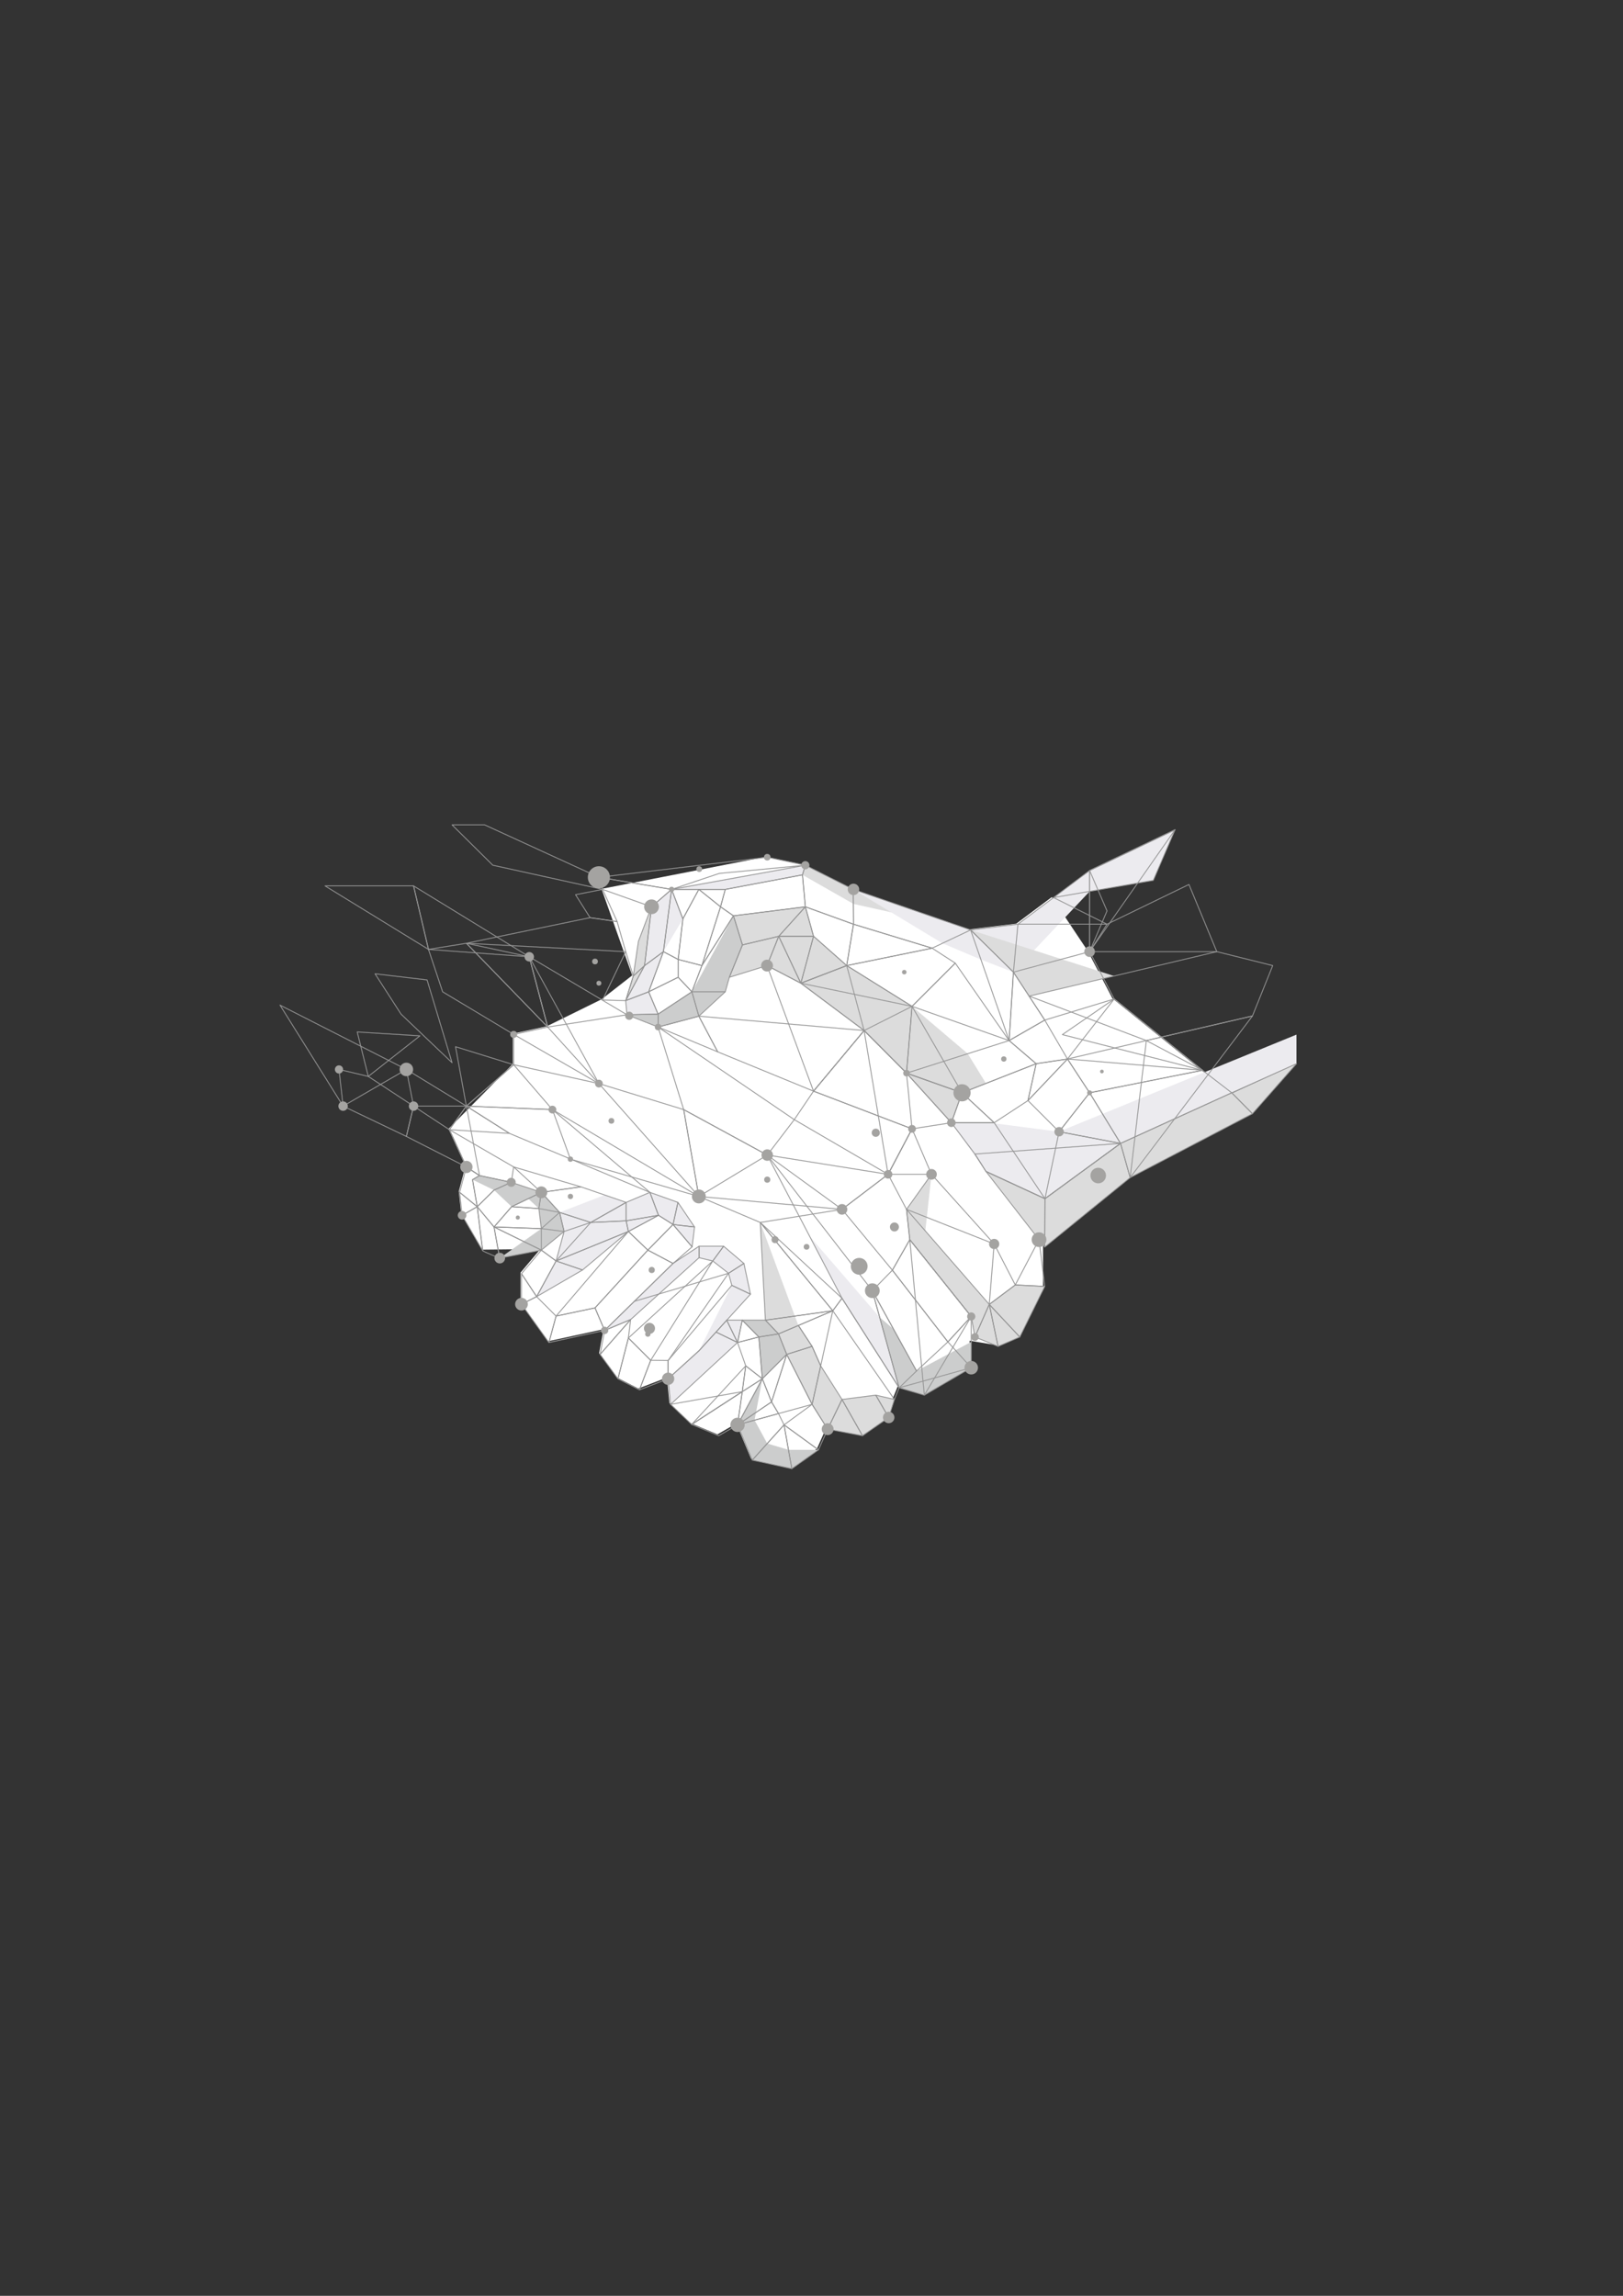 <?xml version="1.0" encoding="UTF-8" standalone="no"?>
<!-- Created with Inkscape (http://www.inkscape.org/) -->

<svg
   xmlns:dc="http://purl.org/dc/elements/1.1/"
   xmlns:cc="http://creativecommons.org/ns#"
   xmlns:rdf="http://www.w3.org/1999/02/22-rdf-syntax-ns#"
   xmlns:svg="http://www.w3.org/2000/svg"
   xmlns="http://www.w3.org/2000/svg"
   xmlns:sodipodi="http://sodipodi.sourceforge.net/DTD/sodipodi-0.dtd"
   xmlns:inkscape="http://www.inkscape.org/namespaces/inkscape"
   width="210mm"
   height="297mm"
   viewBox="0 0 210 297"
   version="1.1"
   id="svg8"
   inkscape:version="0.92.3 (2405546, 2018-03-11)"
   sodipodi:docname="Hands2.svg">
  <rect x="0" y="0" width="210" height="297" fill="#333333" stroke="none"/>
  <defs
     id="defs2" />
  <sodipodi:namedview
     id="base"
     pagecolor="#ffffff"
     bordercolor="#666666"
     borderopacity="1.0"
     inkscape:pageopacity="0.0"
     inkscape:pageshadow="2"
     inkscape:zoom="1.4"
     inkscape:cx="329.26095"
     inkscape:cy="621.86562"
     inkscape:document-units="mm"
     inkscape:current-layer="layer1"
     showgrid="false"
     inkscape:window-width="1920"
     inkscape:window-height="1017"
     inkscape:window-x="-8"
     inkscape:window-y="-8"
     inkscape:window-maximized="1" />
  <g
     inkscape:label="Layer 1"
     inkscape:groupmode="layer"
     id="layer1">
    <path
       style="fill:#ffffff;stroke:none;stroke-width:0.265px;stroke-linecap:butt;stroke-linejoin:miter;stroke-opacity:1;fill-opacity:1"
       d="m 77.833,114.991 3.969,11.192 -3.969,3.096 -7.091,3.493 -4.392,0.953 v 3.916 l -8.308,8.387 2.196,4.815 -0.873,3.281 0.318,2.963 2.672,4.577 7.567,-0.079 -2.566,3.043 v 3.942 l 3.545,4.948 7.197,-1.561 -0.582,3.096 2.302,3.149 2.778,1.429 3.704,-1.429 0.318,3.307 2.725,2.593 3.493,1.455 2.434,-1.402 1.905,4.551 5.106,1.111 3.44,-2.434 1.191,-2.672 4.498,0.847 3.387,-2.355 0.741,-2.328 0.609,-1.508 3.254,0.953 6.059,-3.545 v -3.334 l 3.466,0.582 2.805,-1.217 3.228,-6.535 v -5.08 l 11.033,-8.969 15.796,-8.255 -2.672,-2.699 -3.784,-2.91 -11.404,-9.207 -3.175,-6.112 -4.657,-6.985 -4.604,3.44 -6.112,0.741 -15.161,-5.239 -6.191,-3.122 -4.921,-1.032 z"
       id="path1970"
       inkscape:connector-curvature="0" />
    <g
       id="g1966"
       transform="matrix(0.265,0,0,0.265,-8.316,73.478)">
      <g
         id="Capa_4">
	<polygon
   id="polygon817"
   points="319.8,319.5 337.1,309.7 348.7,304.8 362.4,309.7 370.5,321.7 369.3,331.4 360,320.5 352.9,316 338.2,323.9 315.8,342.7 293.4,355.7 302.9,338.3 306.8,323.9 "
   class="st0"
   style="fill:#ecebef" />

	<polygon
   id="polygon819"
   points="372.7,336.7 379.4,338.3 387.1,344.3 388.7,350.2 372.7,382.1 381,373 386.2,367.2 397.8,354.5 394.6,339.5 384.7,331.1 372.7,331.1 360,339.5 341.1,358 326.6,372.2 339.3,366.9 353,354.5 "
   class="st0"
   style="fill:#ecebef" />

	<polygon
   id="polygon821"
   points="393.8,367.2 386.2,367.2 381,373 372.7,382.1 357.6,395.8 358.8,408.3 391.5,378.1 "
   class="st0"
   style="fill:#ecebef" />

	<polygon
   id="polygon823"
   points="411.5,373.9 405.1,367.2 393.8,367.2 401.9,375.4 403.6,395.8 415.5,383.9 "
   class="st1"
   style="fill:#cccdcd" />

	<polygon
   id="polygon825"
   points="431,430.5 416.4,430.5 406,427.4 399.8,416 403.6,395.8 391.5,418.3 398.7,435.5 418,439.7 "
   class="st1"
   style="fill:#cccdcd" />

	<polygon
   id="polygon827"
   points="281.2,311.8 289.3,307.9 294.5,312.7 295.7,322.5 275.4,336.9 295.7,333 306.8,323.9 304.6,314.6 295.7,304.8 281,299.9 265.5,296.6 262.1,298.6 272.6,303.7 "
   class="st1"
   style="fill:#cccdcd" />

	<polygon
   id="polygon829"
   points="336.9,211.2 346.1,194.1 349.5,165.4 343.1,182.3 340.6,199.2 "
   class="st2"
   style="fill:#dcdcdc" />

	<polygon
   id="polygon831"
   points="642.9,266.4 664.4,242 633,256.4 578.7,280.9 541.6,307.9 512.8,294.6 541.5,331.5 583.2,297.6 "
   class="st2"
   style="fill:#dcdcdc" />

	<polygon
   id="polygon833"
   points="415.5,383.9 427.9,408.3 435.5,420.4 452.5,423.6 465.3,414.7 468.1,405.9 459,403.8 442.5,405.9 432.1,389.5 427.9,380 421.2,369.8 402.6,319.5 405.1,367.2 411.5,373.9 "
   class="st2"
   style="fill:#dcdcdc" />

	<polygon
   id="polygon835"
   points="505.6,365.4 507.4,375.4 518.7,380 529.3,375.4 541.5,350.7 527.1,350 514.4,359.5 483.2,323.5 486.2,296 474,313.1 475.6,327.9 "
   class="st2"
   style="fill:#dcdcdc" />

	<polygon
   id="polygon837"
   points="337.1,309.7 326.6,306.1 304.6,314.6 306.8,323.9 319.8,319.5 "
   class="st0"
   style="fill:#ecebef" />

	<polygon
   id="polygon839"
   points="460.9,365.8 426.5,326 442.5,356.5 470.4,400.2 "
   class="st0"
   style="fill:#ecebef" />

	<polygon
   id="polygon841"
   points="460.9,365.8 470.4,400.2 482.7,403.8 505.6,390.4 505.6,377.8 478.9,392 467.6,371.5 "
   class="st1"
   style="fill:#cccdcd" />

	<polygon
   id="polygon843"
   points="385.5,206.9 387.5,199.8 393.9,184 389.5,169.8 369.2,207 352.7,217.8 337.5,218.1 352.7,224.1 372.6,218.8 "
   class="st1"
   style="fill:#cccdcd" />

	<polygon
   id="polygon845"
   points="348.1,206.9 352.7,217.8 337.5,218.1 336.9,211.2 346.1,194.1 349.5,165.4 359.3,156.9 364.8,171.3 355.3,187.3 "
   class="st0"
   style="fill:#ecebef" />

	<polygon
   id="polygon847"
   points="423.2,149.8 424.6,145.1 359.3,156.9 385.5,156.9 "
   class="st0"
   style="fill:#ecebef" />

	<polygon
   id="polygon849"
   points="387.5,199.8 405.9,194.1 422.4,202.7 453.3,225.8 474,246.6 495.9,270.8 501.1,256.2 512.8,251.6 503.9,237.1 476.7,214 444.8,194.4 428.6,180.2 424.6,165.4 389.5,169.8 393.9,184 "
   class="st2"
   style="fill:#dcdcdc" />

	<polygon
   id="polygon851"
   points="541.6,307.9 512.8,294.6 495.9,270.8 516.9,271.1 548.4,275.2 664.4,227.8 664.4,242 578.7,280.9 "
   class="st0"
   style="fill:#ecebef" />

	<polygon
   id="polygon853"
   points="505.3,176.7 448,156.9 424.6,145.1 423.2,149.8 448.1,164 "
   class="st2"
   style="fill:#dcdcdc" />

	<polygon
   id="polygon855"
   points="528.4,173.9 505.3,176.7 448,156.9 491.5,183.2 510.4,191.2 526.2,197.3 563.4,157.9 594.5,152.5 605.1,127.8 563.4,147.7 545.8,160.9 "
   class="st0"
   style="fill:#ecebef" />

	<polygon
   id="polygon857"
   points="505.3,176.7 575.4,199.2 533.9,209 526.2,197.3 "
   class="st2"
   style="fill:#dcdcdc" />

</g>
      <g
         id="Capa_2">
	
	
	
	
	<polygon
   id="polygon868"
   points="239.9,201.1 214.5,198.1 227.2,217.8 252.1,241.5 "
   class="st3"
   style="fill:none;stroke:#949494;stroke-width:0.425;stroke-linecap:round;stroke-linejoin:round;stroke-miterlimit:10" />

	<polygon
   id="polygon870"
   points="168.1,213.4 229.8,244.8 198.9,262.7 "
   class="st3"
   style="fill:none;stroke:#949494;stroke-width:0.425;stroke-linecap:round;stroke-linejoin:round;stroke-miterlimit:10" />

	
	
	
	
	
	
	<polygon
   id="polygon884"
   points="611.9,154.5 571.9,173.9 563.4,187.3 625.5,187.3 "
   class="st3"
   style="fill:none;stroke:#949494;stroke-width:0.425;stroke-linecap:round;stroke-linejoin:round;stroke-miterlimit:10" />

	<polygon
   id="polygon886"
   points="505.3,176.7 526.2,197.3 528.4,173.9 "
   class="st3"
   style="fill:none;stroke:#949494;stroke-width:0.425;stroke-linecap:round;stroke-linejoin:round;stroke-miterlimit:10" />

	<polygon
   id="polygon888"
   points="563.4,147.7 605.1,127.8 594.5,152.5 545.8,160.9 "
   class="st3"
   style="fill:none;stroke:#949494;stroke-width:0.425;stroke-linecap:round;stroke-linejoin:round;stroke-miterlimit:10" />

	<polygon
   id="polygon890"
   points="583.2,297.6 578.5,280.9 632.8,256.2 642.9,266.4 "
   class="st3"
   style="fill:none;stroke:#949494;stroke-width:0.425;stroke-linecap:round;stroke-linejoin:round;stroke-miterlimit:10" />

	<polygon
   id="polygon892"
   points="578.5,280.9 563.4,256.2 618.5,245.2 632.8,256.2 "
   class="st3"
   style="fill:none;stroke:#949494;stroke-width:0.425;stroke-linecap:round;stroke-linejoin:round;stroke-miterlimit:10" />

	<polygon
   id="polygon894"
   points="563.4,256.2 552.6,239.7 591.1,230.7 618.5,245.2 "
   class="st3"
   style="fill:none;stroke:#949494;stroke-width:0.425;stroke-linecap:round;stroke-linejoin:round;stroke-miterlimit:10" />

	<polygon
   id="polygon896"
   points="541.5,220.7 526.2,197.3 563.4,187.3 575.4,210.4 "
   class="st3"
   style="fill:none;stroke:#949494;stroke-width:0.425;stroke-linecap:round;stroke-linejoin:round;stroke-miterlimit:10" />

	<polygon
   id="polygon898"
   points="552.6,239.7 533.3,260 548.5,275.2 563.4,256.2 "
   class="st3"
   style="fill:none;stroke:#949494;stroke-width:0.425;stroke-linecap:round;stroke-linejoin:round;stroke-miterlimit:10" />

	<polygon
   id="polygon900"
   points="578.5,280.9 548.5,275.2 563.4,256.2 "
   class="st3"
   style="fill:none;stroke:#949494;stroke-width:0.425;stroke-linecap:round;stroke-linejoin:round;stroke-miterlimit:10" />

	<polygon
   id="polygon902"
   points="541.6,307.9 548.5,275.2 578.5,280.9 "
   class="st3"
   style="fill:none;stroke:#949494;stroke-width:0.425;stroke-linecap:round;stroke-linejoin:round;stroke-miterlimit:10" />

	<polygon
   id="polygon904"
   points="583.2,297.6 541.5,331.5 541.6,307.9 578.5,280.9 "
   class="st3"
   style="fill:none;stroke:#949494;stroke-width:0.425;stroke-linecap:round;stroke-linejoin:round;stroke-miterlimit:10" />

	<polygon
   id="polygon906"
   points="512.8,294.6 541.5,331.5 541.6,307.9 "
   class="st3"
   style="fill:none;stroke:#949494;stroke-width:0.425;stroke-linecap:round;stroke-linejoin:round;stroke-miterlimit:10" />

	<polygon
   id="polygon908"
   points="501.1,256.2 516.8,270.8 533.3,260 537.3,242 "
   class="st3"
   style="fill:none;stroke:#949494;stroke-width:0.425;stroke-linecap:round;stroke-linejoin:round;stroke-miterlimit:10" />

	<polygon
   id="polygon910"
   points="552.6,239.7 537.3,242 533.3,260 "
   class="st3"
   style="fill:none;stroke:#949494;stroke-width:0.425;stroke-linecap:round;stroke-linejoin:round;stroke-miterlimit:10" />

	<polygon
   id="polygon912"
   points="552.6,239.7 541.5,220.7 524.1,230.7 537.3,242 "
   class="st3"
   style="fill:none;stroke:#949494;stroke-width:0.425;stroke-linecap:round;stroke-linejoin:round;stroke-miterlimit:10" />

	<polygon
   id="polygon914"
   points="526.2,197.3 524.1,230.7 541.5,220.7 "
   class="st3"
   style="fill:none;stroke:#949494;stroke-width:0.425;stroke-linecap:round;stroke-linejoin:round;stroke-miterlimit:10" />

	<polygon
   id="polygon916"
   points="505.3,176.7 524.1,230.7 526.2,197.3 "
   class="st3"
   style="fill:none;stroke:#949494;stroke-width:0.425;stroke-linecap:round;stroke-linejoin:round;stroke-miterlimit:10" />

	<polygon
   id="polygon918"
   points="505.3,176.7 448,156.9 448.1,173.9 486.5,185.6 "
   class="st3"
   style="fill:none;stroke:#949494;stroke-width:0.425;stroke-linecap:round;stroke-linejoin:round;stroke-miterlimit:10" />

	<polygon
   id="polygon920"
   points="444.8,194.1 486.5,185.6 448.1,173.9 "
   class="st3"
   style="fill:none;stroke:#949494;stroke-width:0.425;stroke-linecap:round;stroke-linejoin:round;stroke-miterlimit:10" />

	<polygon
   id="polygon922"
   points="444.8,194.1 476.7,214 497.8,192.9 486.5,185.6 "
   class="st3"
   style="fill:none;stroke:#949494;stroke-width:0.425;stroke-linecap:round;stroke-linejoin:round;stroke-miterlimit:10" />

	<polygon
   id="polygon924"
   points="524.1,230.7 476.7,214 497.8,192.9 "
   class="st3"
   style="fill:none;stroke:#949494;stroke-width:0.425;stroke-linecap:round;stroke-linejoin:round;stroke-miterlimit:10" />

	<polygon
   id="polygon926"
   points="355.3,187.3 348.1,206.9 362.5,199.8 362.5,191.1 "
   class="st3"
   style="fill:none;stroke:#949494;stroke-width:0.425;stroke-linecap:round;stroke-linejoin:round;stroke-miterlimit:10" />

	<polygon
   id="polygon928"
   points="346.1,194.1 336.9,211.2 348.1,206.9 355.3,187.3 "
   class="st3"
   style="fill:none;stroke:#949494;stroke-width:0.425;stroke-linecap:round;stroke-linejoin:round;stroke-miterlimit:10" />

	<polygon
   id="polygon930"
   points="343.1,182.3 349.5,165.4 346.1,194.1 340.6,199.2 "
   class="st3"
   style="fill:none;stroke:#949494;stroke-width:0.425;stroke-linecap:round;stroke-linejoin:round;stroke-miterlimit:10" />

	<polygon
   id="polygon932"
   points="336.9,211.2 340.6,199.2 346.1,194.1 "
   class="st3"
   style="fill:none;stroke:#949494;stroke-width:0.425;stroke-linecap:round;stroke-linejoin:round;stroke-miterlimit:10" />

	<polygon
   id="polygon934"
   points="346.1,194.1 355.3,187.3 359.3,156.9 349.5,165.4 "
   class="st3"
   style="fill:none;stroke:#949494;stroke-width:0.425;stroke-linecap:round;stroke-linejoin:round;stroke-miterlimit:10" />

	<polygon
   id="polygon936"
   points="355.3,187.3 362.5,191.1 364.8,171.3 359.3,156.9 "
   class="st3"
   style="fill:none;stroke:#949494;stroke-width:0.425;stroke-linecap:round;stroke-linejoin:round;stroke-miterlimit:10" />

	<polygon
   id="polygon938"
   points="348.1,206.9 336.9,211.2 337.5,218.1 352.7,217.8 "
   class="st3"
   style="fill:none;stroke:#949494;stroke-width:0.425;stroke-linecap:round;stroke-linejoin:round;stroke-miterlimit:10" />

	<polygon
   id="polygon940"
   points="348.1,206.9 362.5,199.8 369.2,206.9 352.7,217.8 "
   class="st3"
   style="fill:none;stroke:#949494;stroke-width:0.425;stroke-linecap:round;stroke-linejoin:round;stroke-miterlimit:10" />

	<polygon
   id="polygon942"
   points="362.5,191.1 364.8,171.3 372.6,156.9 383.2,165.4 374.1,194.1 "
   class="st3"
   style="fill:none;stroke:#949494;stroke-width:0.425;stroke-linecap:round;stroke-linejoin:round;stroke-miterlimit:10" />

	<polygon
   id="polygon944"
   points="359.3,156.9 372.6,156.9 364.8,171.3 "
   class="st3"
   style="fill:none;stroke:#949494;stroke-width:0.425;stroke-linecap:round;stroke-linejoin:round;stroke-miterlimit:10" />

	<polygon
   id="polygon946"
   points="362.5,199.8 362.5,191.1 374.1,194.1 369.2,206.9 "
   class="st3"
   style="fill:none;stroke:#949494;stroke-width:0.425;stroke-linecap:round;stroke-linejoin:round;stroke-miterlimit:10" />

	<polygon
   id="polygon948"
   points="383.2,165.4 389.5,169.8 374.1,194.1 "
   class="st3"
   style="fill:none;stroke:#949494;stroke-width:0.425;stroke-linecap:round;stroke-linejoin:round;stroke-miterlimit:10" />

	<polygon
   id="polygon950"
   points="424.6,165.4 423.2,149.8 385.5,156.9 383.2,165.4 389.5,169.8 "
   class="st3"
   style="fill:none;stroke:#949494;stroke-width:0.425;stroke-linecap:round;stroke-linejoin:round;stroke-miterlimit:10" />

	<polygon
   id="polygon952"
   points="372.6,156.9 385.5,156.9 383.2,165.4 "
   class="st3"
   style="fill:none;stroke:#949494;stroke-width:0.425;stroke-linecap:round;stroke-linejoin:round;stroke-miterlimit:10" />

	<polygon
   id="polygon954"
   points="423.2,149.8 385.5,156.9 372.6,156.9 359.3,156.9 382.6,149.1 424.6,145.1 "
   class="st3"
   style="fill:none;stroke:#949494;stroke-width:0.425;stroke-linecap:round;stroke-linejoin:round;stroke-miterlimit:10" />

	<polygon
   id="polygon956"
   points="424.6,165.4 411.6,179.8 428.6,179.8 "
   class="st3"
   style="fill:none;stroke:#949494;stroke-width:0.425;stroke-linecap:round;stroke-linejoin:round;stroke-miterlimit:10" />

	<polygon
   id="polygon958"
   points="422.4,202.7 428.6,179.8 411.6,179.8 "
   class="st3"
   style="fill:none;stroke:#949494;stroke-width:0.425;stroke-linecap:round;stroke-linejoin:round;stroke-miterlimit:10" />

	<polygon
   id="polygon960"
   points="405.9,194.1 411.6,179.8 422.4,202.7 "
   class="st3"
   style="fill:none;stroke:#949494;stroke-width:0.425;stroke-linecap:round;stroke-linejoin:round;stroke-miterlimit:10" />

	<polygon
   id="polygon962"
   points="411.6,179.8 393.9,184 387.5,199.8 405.9,194.1 "
   class="st3"
   style="fill:none;stroke:#949494;stroke-width:0.425;stroke-linecap:round;stroke-linejoin:round;stroke-miterlimit:10" />

	<polygon
   id="polygon964"
   points="393.9,184 389.5,169.8 424.6,165.4 411.6,179.8 "
   class="st3"
   style="fill:none;stroke:#949494;stroke-width:0.425;stroke-linecap:round;stroke-linejoin:round;stroke-miterlimit:10" />

	<polygon
   id="polygon966"
   points="393.9,184 389.5,169.8 374.1,194.1 369.2,206.9 385.5,206.9 387.5,199.8 "
   class="st3"
   style="fill:none;stroke:#949494;stroke-width:0.425;stroke-linecap:round;stroke-linejoin:round;stroke-miterlimit:10" />

	<polygon
   id="polygon968"
   points="372.6,218.8 385.5,206.9 369.2,206.9 "
   class="st3"
   style="fill:none;stroke:#949494;stroke-width:0.425;stroke-linecap:round;stroke-linejoin:round;stroke-miterlimit:10" />

	<polygon
   id="polygon970"
   points="352.7,217.8 352.7,224.1 372.6,218.8 369.2,206.9 "
   class="st3"
   style="fill:none;stroke:#949494;stroke-width:0.425;stroke-linecap:round;stroke-linejoin:round;stroke-miterlimit:10" />

	<polygon
   id="polygon972"
   points="337.5,218.1 352.7,224.1 352.7,217.8 "
   class="st3"
   style="fill:none;stroke:#949494;stroke-width:0.425;stroke-linecap:round;stroke-linejoin:round;stroke-miterlimit:10" />

	<polygon
   id="polygon974"
   points="424.6,165.4 423.2,149.8 424.6,145.1 448,156.9 448.1,173.9 "
   class="st3"
   style="fill:none;stroke:#949494;stroke-width:0.425;stroke-linecap:round;stroke-linejoin:round;stroke-miterlimit:10" />

	<polygon
   id="polygon976"
   points="424.6,165.4 428.6,179.8 444.8,194.1 448.1,173.9 "
   class="st3"
   style="fill:none;stroke:#949494;stroke-width:0.425;stroke-linecap:round;stroke-linejoin:round;stroke-miterlimit:10" />

	<polygon
   id="polygon978"
   points="422.4,202.7 428.6,179.8 444.8,194.1 "
   class="st3"
   style="fill:none;stroke:#949494;stroke-width:0.425;stroke-linecap:round;stroke-linejoin:round;stroke-miterlimit:10" />

	<polygon
   id="polygon980"
   points="476.7,214 422.4,202.7 444.8,194.1 "
   class="st3"
   style="fill:none;stroke:#949494;stroke-width:0.425;stroke-linecap:round;stroke-linejoin:round;stroke-miterlimit:10" />

	<polygon
   id="polygon982"
   points="453.3,225.8 422.4,202.7 444.8,194.1 "
   class="st3"
   style="fill:none;stroke:#949494;stroke-width:0.425;stroke-linecap:round;stroke-linejoin:round;stroke-miterlimit:10" />

	<polygon
   id="polygon984"
   points="474,246.6 476.7,214 453.3,225.8 "
   class="st3"
   style="fill:none;stroke:#949494;stroke-width:0.425;stroke-linecap:round;stroke-linejoin:round;stroke-miterlimit:10" />

	<polygon
   id="polygon986"
   points="501.1,256.2 495.9,270.8 474,246.6 "
   class="st3"
   style="fill:none;stroke:#949494;stroke-width:0.425;stroke-linecap:round;stroke-linejoin:round;stroke-miterlimit:10" />

	<polygon
   id="polygon988"
   points="476.7,214 474,246.6 501.1,256.2 "
   class="st3"
   style="fill:none;stroke:#949494;stroke-width:0.425;stroke-linecap:round;stroke-linejoin:round;stroke-miterlimit:10" />

	<polygon
   id="polygon990"
   points="537.3,242 524.1,230.7 474,246.6 501.1,256.2 "
   class="st3"
   style="fill:none;stroke:#949494;stroke-width:0.425;stroke-linecap:round;stroke-linejoin:round;stroke-miterlimit:10" />

	<polygon
   id="polygon992"
   points="541.6,307.9 512.8,294.6 507.4,286.1 578.5,280.9 "
   class="st3"
   style="fill:none;stroke:#949494;stroke-width:0.425;stroke-linecap:round;stroke-linejoin:round;stroke-miterlimit:10" />

	<polygon
   id="polygon994"
   points="495.9,270.8 516.8,270.8 501.1,256.2 "
   class="st3"
   style="fill:none;stroke:#949494;stroke-width:0.425;stroke-linecap:round;stroke-linejoin:round;stroke-miterlimit:10" />

	<polygon
   id="polygon996"
   points="507.4,286.1 512.8,294.6 541.6,307.9 516.8,270.8 495.9,270.8 "
   class="st3"
   style="fill:none;stroke:#949494;stroke-width:0.425;stroke-linecap:round;stroke-linejoin:round;stroke-miterlimit:10" />

	<polygon
   id="polygon998"
   points="575.4,210.4 552.6,239.7 618.5,245.2 "
   class="st3"
   style="fill:none;stroke:#949494;stroke-width:0.425;stroke-linecap:round;stroke-linejoin:round;stroke-miterlimit:10" />

	<polygon
   id="polygon1000"
   points="528.4,173.9 545.8,160.9 571.9,173.9 "
   class="st3"
   style="fill:none;stroke:#949494;stroke-width:0.425;stroke-linecap:round;stroke-linejoin:round;stroke-miterlimit:10" />

	<polygon
   id="polygon1002"
   points="563.4,147.7 563.4,187.3 605.1,127.8 "
   class="st3"
   style="fill:none;stroke:#949494;stroke-width:0.425;stroke-linecap:round;stroke-linejoin:round;stroke-miterlimit:10" />

	<polygon
   id="polygon1004"
   points="642.9,218.7 591.1,230.7 583.2,297.6 "
   class="st3"
   style="fill:none;stroke:#949494;stroke-width:0.425;stroke-linecap:round;stroke-linejoin:round;stroke-miterlimit:10" />

	<polygon
   id="polygon1006"
   points="664.4,242 632.8,256.2 642.9,266.4 "
   class="st3"
   style="fill:none;stroke:#949494;stroke-width:0.425;stroke-linecap:round;stroke-linejoin:round;stroke-miterlimit:10" />

	<polygon
   id="polygon1008"
   points="642.9,218.7 591.1,230.7 533.9,209 625.5,187.3 652.8,194.1 "
   class="st3"
   style="fill:none;stroke:#949494;stroke-width:0.425;stroke-linecap:round;stroke-linejoin:round;stroke-miterlimit:10" />

	
	<polygon
   id="polygon1012"
   points="319.8,319.5 337.1,309.7 337.1,318.7 "
   class="st3"
   style="fill:none;stroke:#949494;stroke-width:0.425;stroke-linecap:round;stroke-linejoin:round;stroke-miterlimit:10" />

	<polygon
   id="polygon1014"
   points="337.1,309.7 348.7,304.8 352.9,316 337.1,318.7 "
   class="st3"
   style="fill:none;stroke:#949494;stroke-width:0.425;stroke-linecap:round;stroke-linejoin:round;stroke-miterlimit:10" />

	<polygon
   id="polygon1016"
   points="348.7,304.8 362.4,309.7 360,320.5 352.9,316 "
   class="st3"
   style="fill:none;stroke:#949494;stroke-width:0.425;stroke-linecap:round;stroke-linejoin:round;stroke-miterlimit:10" />

	<polygon
   id="polygon1018"
   points="370.5,321.7 360,320.5 362.4,309.7 "
   class="st3"
   style="fill:none;stroke:#949494;stroke-width:0.425;stroke-linecap:round;stroke-linejoin:round;stroke-miterlimit:10" />

	<polygon
   id="polygon1020"
   points="369.3,331.4 360,320.5 370.5,321.7 "
   class="st3"
   style="fill:none;stroke:#949494;stroke-width:0.425;stroke-linecap:round;stroke-linejoin:round;stroke-miterlimit:10" />

	<polygon
   id="polygon1022"
   points="360,339.5 347.7,333 360,320.5 369.3,331.4 "
   class="st3"
   style="fill:none;stroke:#949494;stroke-width:0.425;stroke-linecap:round;stroke-linejoin:round;stroke-miterlimit:10" />

	<polygon
   id="polygon1024"
   points="347.7,333 338.2,323.9 352.9,316 360,320.5 "
   class="st3"
   style="fill:none;stroke:#949494;stroke-width:0.425;stroke-linecap:round;stroke-linejoin:round;stroke-miterlimit:10" />

	<polygon
   id="polygon1026"
   points="337.1,318.7 338.2,323.9 352.9,316 "
   class="st3"
   style="fill:none;stroke:#949494;stroke-width:0.425;stroke-linecap:round;stroke-linejoin:round;stroke-miterlimit:10" />

	<polygon
   id="polygon1028"
   points="337.1,318.7 319.8,319.5 302.9,338.3 338.2,323.9 "
   class="st3"
   style="fill:none;stroke:#949494;stroke-width:0.425;stroke-linecap:round;stroke-linejoin:round;stroke-miterlimit:10" />

	<polygon
   id="polygon1030"
   points="360,339.5 347.7,333 321.9,361.2 326.6,372.2 "
   class="st3"
   style="fill:none;stroke:#949494;stroke-width:0.425;stroke-linecap:round;stroke-linejoin:round;stroke-miterlimit:10" />

	<polygon
   id="polygon1032"
   points="321.9,361.2 302.9,365.2 299.4,378.1 326.6,372.2 "
   class="st3"
   style="fill:none;stroke:#949494;stroke-width:0.425;stroke-linecap:round;stroke-linejoin:round;stroke-miterlimit:10" />

	<polygon
   id="polygon1034"
   points="347.7,333 338.2,323.9 302.9,365.2 321.9,361.2 "
   class="st3"
   style="fill:none;stroke:#949494;stroke-width:0.425;stroke-linecap:round;stroke-linejoin:round;stroke-miterlimit:10" />

	<polygon
   id="polygon1036"
   points="302.9,338.3 293.4,355.7 315.8,342.7 "
   class="st3"
   style="fill:none;stroke:#949494;stroke-width:0.425;stroke-linecap:round;stroke-linejoin:round;stroke-miterlimit:10" />

	<polygon
   id="polygon1038"
   points="338.2,323.9 315.8,342.7 302.9,338.3 "
   class="st3"
   style="fill:none;stroke:#949494;stroke-width:0.425;stroke-linecap:round;stroke-linejoin:round;stroke-miterlimit:10" />

	<polygon
   id="polygon1040"
   points="299.4,378.1 302.9,365.2 293.4,355.7 286,359.4 "
   class="st3"
   style="fill:none;stroke:#949494;stroke-width:0.425;stroke-linecap:round;stroke-linejoin:round;stroke-miterlimit:10" />

	<polygon
   id="polygon1042"
   points="286,344.5 293.4,355.7 286,359.4 "
   class="st3"
   style="fill:none;stroke:#949494;stroke-width:0.425;stroke-linecap:round;stroke-linejoin:round;stroke-miterlimit:10" />

	<polygon
   id="polygon1044"
   points="286,344.5 295.7,333 302.9,338.3 293.4,355.7 "
   class="st3"
   style="fill:none;stroke:#949494;stroke-width:0.425;stroke-linecap:round;stroke-linejoin:round;stroke-miterlimit:10" />

	<polygon
   id="polygon1046"
   points="306.8,323.9 295.7,333 302.9,338.3 "
   class="st3"
   style="fill:none;stroke:#949494;stroke-width:0.425;stroke-linecap:round;stroke-linejoin:round;stroke-miterlimit:10" />

	<polygon
   id="polygon1048"
   points="304.6,314.6 306.8,323.9 319.8,319.5 "
   class="st3"
   style="fill:none;stroke:#949494;stroke-width:0.425;stroke-linecap:round;stroke-linejoin:round;stroke-miterlimit:10" />

	<polygon
   id="polygon1050"
   points="379.4,338.3 372.7,336.7 372.7,331.1 384.7,331.1 "
   class="st3"
   style="fill:none;stroke:#949494;stroke-width:0.425;stroke-linecap:round;stroke-linejoin:round;stroke-miterlimit:10" />

	<polygon
   id="polygon1052"
   points="384.7,331.1 394.6,339.5 387.1,344.3 379.4,338.3 "
   class="st3"
   style="fill:none;stroke:#949494;stroke-width:0.425;stroke-linecap:round;stroke-linejoin:round;stroke-miterlimit:10" />

	<polygon
   id="polygon1054"
   points="387.1,344.3 388.7,350.2 397.8,354.5 394.6,339.5 "
   class="st3"
   style="fill:none;stroke:#949494;stroke-width:0.425;stroke-linecap:round;stroke-linejoin:round;stroke-miterlimit:10" />

	<polygon
   id="polygon1056"
   points="372.7,382.1 357.6,395.8 357.6,386.9 388.7,350.2 397.8,354.5 "
   class="st3"
   style="fill:none;stroke:#949494;stroke-width:0.425;stroke-linecap:round;stroke-linejoin:round;stroke-miterlimit:10" />

	<polygon
   id="polygon1058"
   points="357.6,386.9 349.1,386.8 343.6,401.2 357.6,395.8 "
   class="st3"
   style="fill:none;stroke:#949494;stroke-width:0.425;stroke-linecap:round;stroke-linejoin:round;stroke-miterlimit:10" />

	<polygon
   id="polygon1060"
   points="349.1,386.8 338.2,375.9 333.1,395.8 343.6,401.2 "
   class="st3"
   style="fill:none;stroke:#949494;stroke-width:0.425;stroke-linecap:round;stroke-linejoin:round;stroke-miterlimit:10" />

	<polygon
   id="polygon1062"
   points="339.3,366.9 324.4,383.9 333.1,395.8 338.2,375.9 "
   class="st3"
   style="fill:none;stroke:#949494;stroke-width:0.425;stroke-linecap:round;stroke-linejoin:round;stroke-miterlimit:10" />

	<polygon
   id="polygon1064"
   points="326.6,372.2 324.4,383.9 339.3,366.9 "
   class="st3"
   style="fill:none;stroke:#949494;stroke-width:0.425;stroke-linecap:round;stroke-linejoin:round;stroke-miterlimit:10" />

	<polygon
   id="polygon1066"
   points="326.6,372.2 339.3,366.9 372.7,336.7 372.7,331.1 360,339.5 "
   class="st3"
   style="fill:none;stroke:#949494;stroke-width:0.425;stroke-linecap:round;stroke-linejoin:round;stroke-miterlimit:10" />

	<polygon
   id="polygon1068"
   points="338.2,375.9 379.4,338.3 349.1,386.8 "
   class="st3"
   style="fill:none;stroke:#949494;stroke-width:0.425;stroke-linecap:round;stroke-linejoin:round;stroke-miterlimit:10" />

	<path
   id="path1070"
   d="m 387.1,344.3 -29.5,42.6 z"
   class="st3"
   inkscape:connector-curvature="0"
   style="fill:none;stroke:#949494;stroke-width:0.425;stroke-linecap:round;stroke-linejoin:round;stroke-miterlimit:10" />

	<line
   id="line1072"
   y2="344.3"
   x2="387.1"
   y1="358"
   x1="341.1"
   class="st3"
   style="fill:none;stroke:#949494;stroke-width:0.425;stroke-linecap:round;stroke-linejoin:round;stroke-miterlimit:10" />

	<polygon
   id="polygon1074"
   points="381,373 372.7,382.1 357.6,395.8 358.8,408.3 391.5,378.1 "
   class="st3"
   style="fill:none;stroke:#949494;stroke-width:0.425;stroke-linecap:round;stroke-linejoin:round;stroke-miterlimit:10" />

	<polygon
   id="polygon1076"
   points="391.5,378.1 381,373 386.2,367.2 "
   class="st3"
   style="fill:none;stroke:#949494;stroke-width:0.425;stroke-linecap:round;stroke-linejoin:round;stroke-miterlimit:10" />

	<polygon
   id="polygon1078"
   points="393.8,367.2 386.2,367.2 391.5,378.1 "
   class="st3"
   style="fill:none;stroke:#949494;stroke-width:0.425;stroke-linecap:round;stroke-linejoin:round;stroke-miterlimit:10" />

	<polygon
   id="polygon1080"
   points="401.9,375.4 391.5,378.1 393.8,367.2 "
   class="st3"
   style="fill:none;stroke:#949494;stroke-width:0.425;stroke-linecap:round;stroke-linejoin:round;stroke-miterlimit:10" />

	<polygon
   id="polygon1082"
   points="405.1,367.2 411.5,373.9 401.9,375.4 393.8,367.2 "
   class="st3"
   style="fill:none;stroke:#949494;stroke-width:0.425;stroke-linecap:round;stroke-linejoin:round;stroke-miterlimit:10" />

	<polygon
   id="polygon1084"
   points="401.9,375.4 403.6,395.8 395.5,389.5 391.5,378.1 "
   class="st3"
   style="fill:none;stroke:#949494;stroke-width:0.425;stroke-linecap:round;stroke-linejoin:round;stroke-miterlimit:10" />

	<polygon
   id="polygon1086"
   points="369.1,418.1 358.8,408.3 393.8,402.1 "
   class="st3"
   style="fill:none;stroke:#949494;stroke-width:0.425;stroke-linecap:round;stroke-linejoin:round;stroke-miterlimit:10" />

	<polygon
   id="polygon1088"
   points="395.5,389.5 369.1,418.1 393.8,402.1 "
   class="st3"
   style="fill:none;stroke:#949494;stroke-width:0.425;stroke-linecap:round;stroke-linejoin:round;stroke-miterlimit:10" />

	<polygon
   id="polygon1090"
   points="403.6,395.8 393.8,402.1 395.5,389.5 "
   class="st3"
   style="fill:none;stroke:#949494;stroke-width:0.425;stroke-linecap:round;stroke-linejoin:round;stroke-miterlimit:10" />

	<polygon
   id="polygon1092"
   points="393.8,402.1 369.1,418.1 382.3,423.6 391.5,418.3 "
   class="st3"
   style="fill:none;stroke:#949494;stroke-width:0.425;stroke-linecap:round;stroke-linejoin:round;stroke-miterlimit:10" />

	<polygon
   id="polygon1094"
   points="403.6,395.8 391.5,418.3 393.8,402.1 "
   class="st3"
   style="fill:none;stroke:#949494;stroke-width:0.425;stroke-linecap:round;stroke-linejoin:round;stroke-miterlimit:10" />

	<polygon
   id="polygon1096"
   points="408.1,407.1 391.5,418.3 403.6,395.8 "
   class="st3"
   style="fill:none;stroke:#949494;stroke-width:0.425;stroke-linecap:round;stroke-linejoin:round;stroke-miterlimit:10" />

	<polygon
   id="polygon1098"
   points="411.5,412.8 391.5,418.3 408.1,407.1 "
   class="st3"
   style="fill:none;stroke:#949494;stroke-width:0.425;stroke-linecap:round;stroke-linejoin:round;stroke-miterlimit:10" />

	<polygon
   id="polygon1100"
   points="427.9,408.3 415.5,383.9 408.1,407.1 411.5,412.8 "
   class="st3"
   style="fill:none;stroke:#949494;stroke-width:0.425;stroke-linecap:round;stroke-linejoin:round;stroke-miterlimit:10" />

	<polygon
   id="polygon1102"
   points="391.5,418.3 398.7,435.5 414.2,418.3 411.5,412.8 "
   class="st3"
   style="fill:none;stroke:#949494;stroke-width:0.425;stroke-linecap:round;stroke-linejoin:round;stroke-miterlimit:10" />

	<polygon
   id="polygon1104"
   points="418,439.7 398.7,435.5 414.2,418.3 "
   class="st3"
   style="fill:none;stroke:#949494;stroke-width:0.425;stroke-linecap:round;stroke-linejoin:round;stroke-miterlimit:10" />

	<polygon
   id="polygon1106"
   points="431,430.5 414.2,418.3 418,439.7 "
   class="st3"
   style="fill:none;stroke:#949494;stroke-width:0.425;stroke-linecap:round;stroke-linejoin:round;stroke-miterlimit:10" />

	<polygon
   id="polygon1108"
   points="414.2,418.3 427.9,408.3 435.5,420.4 431,430.5 "
   class="st3"
   style="fill:none;stroke:#949494;stroke-width:0.425;stroke-linecap:round;stroke-linejoin:round;stroke-miterlimit:10" />

	<polygon
   id="polygon1110"
   points="415.5,383.9 403.6,395.8 408.1,407.1 "
   class="st3"
   style="fill:none;stroke:#949494;stroke-width:0.425;stroke-linecap:round;stroke-linejoin:round;stroke-miterlimit:10" />

	<polygon
   id="polygon1112"
   points="415.5,383.9 411.5,373.9 401.9,375.4 403.6,395.8 "
   class="st3"
   style="fill:none;stroke:#949494;stroke-width:0.425;stroke-linecap:round;stroke-linejoin:round;stroke-miterlimit:10" />

	<polygon
   id="polygon1114"
   points="190.1,155.2 240.6,186.2 233.3,155.2 "
   class="st3"
   style="fill:none;stroke:#949494;stroke-width:0.425;stroke-linecap:round;stroke-linejoin:round;stroke-miterlimit:10" />

	<polygon
   id="polygon1116"
   points="289.8,189.8 233.3,155.2 240.6,186.2 "
   class="st3"
   style="fill:none;stroke:#949494;stroke-width:0.425;stroke-linecap:round;stroke-linejoin:round;stroke-miterlimit:10" />

	<polygon
   id="polygon1118"
   points="259.1,183.2 240.6,186.2 247.5,206.9 282.2,227.7 298.8,224.1 "
   class="st3"
   style="fill:none;stroke:#949494;stroke-width:0.425;stroke-linecap:round;stroke-linejoin:round;stroke-miterlimit:10" />

	<polygon
   id="polygon1120"
   points="289.8,189.8 298.8,224.1 259.1,183.2 "
   class="st3"
   style="fill:none;stroke:#949494;stroke-width:0.425;stroke-linecap:round;stroke-linejoin:round;stroke-miterlimit:10" />

	<polygon
   id="polygon1122"
   points="337.5,218.1 298.8,224.1 289.8,189.8 "
   class="st3"
   style="fill:none;stroke:#949494;stroke-width:0.425;stroke-linecap:round;stroke-linejoin:round;stroke-miterlimit:10" />

	<polygon
   id="polygon1124"
   points="323.8,251.7 298.8,224.1 289.8,189.8 "
   class="st3"
   style="fill:none;stroke:#949494;stroke-width:0.425;stroke-linecap:round;stroke-linejoin:round;stroke-miterlimit:10" />

	<polygon
   id="polygon1126"
   points="282.2,227.7 282.2,242.5 323.8,251.7 "
   class="st3"
   style="fill:none;stroke:#949494;stroke-width:0.425;stroke-linecap:round;stroke-linejoin:round;stroke-miterlimit:10" />

	<polygon
   id="polygon1128"
   points="259.1,262.7 282.2,242.5 253.8,233.7 "
   class="st3"
   style="fill:none;stroke:#949494;stroke-width:0.425;stroke-linecap:round;stroke-linejoin:round;stroke-miterlimit:10" />

	<polygon
   id="polygon1130"
   points="301.1,264.4 282.2,242.5 259.1,262.7 "
   class="st3"
   style="fill:none;stroke:#949494;stroke-width:0.425;stroke-linecap:round;stroke-linejoin:round;stroke-miterlimit:10" />

	<polygon
   id="polygon1132"
   points="229.8,244.8 233.3,262.7 259.1,262.7 "
   class="st3"
   style="fill:none;stroke:#949494;stroke-width:0.425;stroke-linecap:round;stroke-linejoin:round;stroke-miterlimit:10" />

	<polygon
   id="polygon1134"
   points="229.8,277.5 259.1,292.4 250.8,274.2 233.3,262.7 "
   class="st3"
   style="fill:none;stroke:#949494;stroke-width:0.425;stroke-linecap:round;stroke-linejoin:round;stroke-miterlimit:10" />

	<polygon
   id="polygon1136"
   points="211.2,248.2 196.9,244.8 198.9,262.7 229.8,277.5 233.3,262.7 "
   class="st3"
   style="fill:none;stroke:#949494;stroke-width:0.425;stroke-linecap:round;stroke-linejoin:round;stroke-miterlimit:10" />

	<polygon
   id="polygon1138"
   points="259.1,262.7 280.1,276 250.8,274.2 "
   class="st3"
   style="fill:none;stroke:#949494;stroke-width:0.425;stroke-linecap:round;stroke-linejoin:round;stroke-miterlimit:10" />

	<polygon
   id="polygon1140"
   points="323.8,251.7 365.2,264.4 372.6,306.8 "
   class="st3"
   style="fill:none;stroke:#949494;stroke-width:0.425;stroke-linecap:round;stroke-linejoin:round;stroke-miterlimit:10" />

	<polygon
   id="polygon1142"
   points="406,286.6 372.6,306.8 365.2,264.4 "
   class="st3"
   style="fill:none;stroke:#949494;stroke-width:0.425;stroke-linecap:round;stroke-linejoin:round;stroke-miterlimit:10" />

	<polygon
   id="polygon1144"
   points="406,286.6 419.2,269.3 352.7,224.1 365.2,264.4 "
   class="st3"
   style="fill:none;stroke:#949494;stroke-width:0.425;stroke-linecap:round;stroke-linejoin:round;stroke-miterlimit:10" />

	<polygon
   id="polygon1146"
   points="422.4,202.7 453.3,225.8 428.6,255.4 405.9,194.1 "
   class="st3"
   style="fill:none;stroke:#949494;stroke-width:0.425;stroke-linecap:round;stroke-linejoin:round;stroke-miterlimit:10" />

	<polygon
   id="polygon1148"
   points="453.3,225.8 372.6,218.8 381.8,236.2 428.6,255.4 "
   class="st3"
   style="fill:none;stroke:#949494;stroke-width:0.425;stroke-linecap:round;stroke-linejoin:round;stroke-miterlimit:10" />

	<polygon
   id="polygon1150"
   points="352.7,224.1 381.8,236.2 372.6,218.8 "
   class="st3"
   style="fill:none;stroke:#949494;stroke-width:0.425;stroke-linecap:round;stroke-linejoin:round;stroke-miterlimit:10" />

	<polygon
   id="polygon1152"
   points="476.7,273.8 428.6,255.4 419.2,269.3 465,296 "
   class="st3"
   style="fill:none;stroke:#949494;stroke-width:0.425;stroke-linecap:round;stroke-linejoin:round;stroke-miterlimit:10" />

	<polygon
   id="polygon1154"
   points="453.3,225.8 474,246.6 495.9,270.8 476.7,273.8 428.6,255.4 "
   class="st3"
   style="fill:none;stroke:#949494;stroke-width:0.425;stroke-linecap:round;stroke-linejoin:round;stroke-miterlimit:10" />

	<polygon
   id="polygon1156"
   points="476.7,273.8 465,296 453.3,225.8 474,246.6 "
   class="st3"
   style="fill:none;stroke:#949494;stroke-width:0.425;stroke-linecap:round;stroke-linejoin:round;stroke-miterlimit:10" />

	<polygon
   id="polygon1158"
   points="465,296 486.2,296 476.7,273.8 "
   class="st3"
   style="fill:none;stroke:#949494;stroke-width:0.425;stroke-linecap:round;stroke-linejoin:round;stroke-miterlimit:10" />

	<polygon
   id="polygon1160"
   points="406,286.6 442.5,313.1 465,296 "
   class="st3"
   style="fill:none;stroke:#949494;stroke-width:0.425;stroke-linecap:round;stroke-linejoin:round;stroke-miterlimit:10" />

	<polygon
   id="polygon1162"
   points="475.6,327.9 467.1,342.8 442.5,313.1 465,296 474,313.1 "
   class="st3"
   style="fill:none;stroke:#949494;stroke-width:0.425;stroke-linecap:round;stroke-linejoin:round;stroke-miterlimit:10" />

	<polygon
   id="polygon1164"
   points="486.2,296 516.8,330 474,313.1 "
   class="st3"
   style="fill:none;stroke:#949494;stroke-width:0.425;stroke-linecap:round;stroke-linejoin:round;stroke-miterlimit:10" />

	<polygon
   id="polygon1166"
   points="467.1,342.8 475.6,327.9 505.6,365.4 494.2,377.8 "
   class="st3"
   style="fill:none;stroke:#949494;stroke-width:0.425;stroke-linecap:round;stroke-linejoin:round;stroke-miterlimit:10" />

	<polygon
   id="polygon1168"
   points="478.9,392 457.3,352.8 467.1,342.8 494.2,377.8 "
   class="st3"
   style="fill:none;stroke:#949494;stroke-width:0.425;stroke-linecap:round;stroke-linejoin:round;stroke-miterlimit:10" />

	<polygon
   id="polygon1170"
   points="470.4,400.2 478.9,392 457.3,352.8 "
   class="st3"
   style="fill:none;stroke:#949494;stroke-width:0.425;stroke-linecap:round;stroke-linejoin:round;stroke-miterlimit:10" />

	<polygon
   id="polygon1172"
   points="505.6,390.4 470.4,400.2 482.7,403.8 "
   class="st3"
   style="fill:none;stroke:#949494;stroke-width:0.425;stroke-linecap:round;stroke-linejoin:round;stroke-miterlimit:10" />

	<polygon
   id="polygon1174"
   points="475.6,327.9 482.7,403.8 505.6,365.4 "
   class="st3"
   style="fill:none;stroke:#949494;stroke-width:0.425;stroke-linecap:round;stroke-linejoin:round;stroke-miterlimit:10" />

	<polygon
   id="polygon1176"
   points="505.6,390.4 505.6,365.4 494.2,377.8 "
   class="st3"
   style="fill:none;stroke:#949494;stroke-width:0.425;stroke-linecap:round;stroke-linejoin:round;stroke-miterlimit:10" />

	<polygon
   id="polygon1178"
   points="516.8,330 527.1,350 514.4,359.5 "
   class="st3"
   style="fill:none;stroke:#949494;stroke-width:0.425;stroke-linecap:round;stroke-linejoin:round;stroke-miterlimit:10" />

	<polygon
   id="polygon1180"
   points="518.7,380 529.3,375.4 514.4,359.5 "
   class="st3"
   style="fill:none;stroke:#949494;stroke-width:0.425;stroke-linecap:round;stroke-linejoin:round;stroke-miterlimit:10" />

	<polygon
   id="polygon1182"
   points="507.4,375.4 518.7,380 514.4,359.5 "
   class="st3"
   style="fill:none;stroke:#949494;stroke-width:0.425;stroke-linecap:round;stroke-linejoin:round;stroke-miterlimit:10" />

	<polygon
   id="polygon1184"
   points="529.3,375.4 541.5,350.7 527.1,350 514.4,359.5 "
   class="st3"
   style="fill:none;stroke:#949494;stroke-width:0.425;stroke-linecap:round;stroke-linejoin:round;stroke-miterlimit:10" />

	<polygon
   id="polygon1186"
   points="538.7,327.9 527.1,350 541.5,350.7 "
   class="st3"
   style="fill:none;stroke:#949494;stroke-width:0.425;stroke-linecap:round;stroke-linejoin:round;stroke-miterlimit:10" />

	<polygon
   id="polygon1188"
   points="505.6,365.4 475.6,327.9 474,313.1 514.4,359.5 507.4,375.4 "
   class="st3"
   style="fill:none;stroke:#949494;stroke-width:0.425;stroke-linecap:round;stroke-linejoin:round;stroke-miterlimit:10" />

	<polygon
   id="polygon1190"
   points="259.1,262.7 280.1,276 348.7,304.8 301.1,264.4 "
   class="st3"
   style="fill:none;stroke:#949494;stroke-width:0.425;stroke-linecap:round;stroke-linejoin:round;stroke-miterlimit:10" />

	<polygon
   id="polygon1192"
   points="372.6,306.8 301.1,264.4 309.9,288.6 "
   class="st3"
   style="fill:none;stroke:#949494;stroke-width:0.425;stroke-linecap:round;stroke-linejoin:round;stroke-miterlimit:10" />

	<polygon
   id="polygon1194"
   points="442.5,313.1 372.6,306.8 402.6,319.5 "
   class="st3"
   style="fill:none;stroke:#949494;stroke-width:0.425;stroke-linecap:round;stroke-linejoin:round;stroke-miterlimit:10" />

	<polygon
   id="polygon1196"
   points="438,362.6 442.5,356.5 402.6,319.5 "
   class="st3"
   style="fill:none;stroke:#949494;stroke-width:0.425;stroke-linecap:round;stroke-linejoin:round;stroke-miterlimit:10" />

	<polygon
   id="polygon1198"
   points="470.4,400.2 457.3,352.8 406,286.6 442.5,356.5 "
   class="st3"
   style="fill:none;stroke:#949494;stroke-width:0.425;stroke-linecap:round;stroke-linejoin:round;stroke-miterlimit:10" />

	<polygon
   id="polygon1200"
   points="442.5,356.5 438,362.6 468.1,405.9 470.4,400.2 "
   class="st3"
   style="fill:none;stroke:#949494;stroke-width:0.425;stroke-linecap:round;stroke-linejoin:round;stroke-miterlimit:10" />

	<polygon
   id="polygon1202"
   points="459,403.8 442.5,405.9 452.5,423.6 465.3,414.7 "
   class="st3"
   style="fill:none;stroke:#949494;stroke-width:0.425;stroke-linecap:round;stroke-linejoin:round;stroke-miterlimit:10" />

	<polygon
   id="polygon1204"
   points="468.1,405.9 465.3,414.7 459,403.8 "
   class="st3"
   style="fill:none;stroke:#949494;stroke-width:0.425;stroke-linecap:round;stroke-linejoin:round;stroke-miterlimit:10" />

	<polygon
   id="polygon1206"
   points="435.5,420.4 452.5,423.6 442.5,405.9 "
   class="st3"
   style="fill:none;stroke:#949494;stroke-width:0.425;stroke-linecap:round;stroke-linejoin:round;stroke-miterlimit:10" />

	<polygon
   id="polygon1208"
   points="405.1,367.2 411.5,373.9 438,362.6 "
   class="st3"
   style="fill:none;stroke:#949494;stroke-width:0.425;stroke-linecap:round;stroke-linejoin:round;stroke-miterlimit:10" />

	<polygon
   id="polygon1210"
   points="432.1,389.5 427.9,408.3 415.5,383.9 427.9,380 "
   class="st3"
   style="fill:none;stroke:#949494;stroke-width:0.425;stroke-linecap:round;stroke-linejoin:round;stroke-miterlimit:10" />

	<polygon
   id="polygon1212"
   points="432.1,389.5 442.5,405.9 435.5,420.4 427.9,408.3 "
   class="st3"
   style="fill:none;stroke:#949494;stroke-width:0.425;stroke-linecap:round;stroke-linejoin:round;stroke-miterlimit:10" />

	<polygon
   id="polygon1214"
   points="415.5,383.9 427.9,380 421.2,369.8 411.5,373.9 "
   class="st3"
   style="fill:none;stroke:#949494;stroke-width:0.425;stroke-linecap:round;stroke-linejoin:round;stroke-miterlimit:10" />

	<polygon
   id="polygon1216"
   points="438,362.6 432.1,389.5 427.9,380 421.2,369.8 "
   class="st3"
   style="fill:none;stroke:#949494;stroke-width:0.425;stroke-linecap:round;stroke-linejoin:round;stroke-miterlimit:10" />

	<polygon
   id="polygon1218"
   points="402.6,319.5 405.1,367.2 438,362.6 "
   class="st3"
   style="fill:none;stroke:#949494;stroke-width:0.425;stroke-linecap:round;stroke-linejoin:round;stroke-miterlimit:10" />

	<polygon
   id="polygon1220"
   points="275.4,336.9 295.7,333 272.6,321.7 "
   class="st3"
   style="fill:none;stroke:#949494;stroke-width:0.425;stroke-linecap:round;stroke-linejoin:round;stroke-miterlimit:10" />

	<polygon
   id="polygon1222"
   points="295.7,322.5 272.6,321.7 295.7,333 "
   class="st3"
   style="fill:none;stroke:#949494;stroke-width:0.425;stroke-linecap:round;stroke-linejoin:round;stroke-miterlimit:10" />

	<polygon
   id="polygon1224"
   points="295.7,322.5 294.5,312.7 281.2,311.8 272.6,321.7 "
   class="st3"
   style="fill:none;stroke:#949494;stroke-width:0.425;stroke-linecap:round;stroke-linejoin:round;stroke-miterlimit:10" />

	<path
   id="path1226"
   d="m 264.4,311.8 c 0,0 2.5,21.1 2.7,21.5 0.2,0.4 8.2,3.6 8.2,3.6 l -2.7,-15.2 z"
   class="st3"
   inkscape:connector-curvature="0"
   style="fill:none;stroke:#949494;stroke-width:0.425;stroke-linecap:round;stroke-linejoin:round;stroke-miterlimit:10" />

	<polygon
   id="polygon1228"
   points="257,316 267.1,333.3 264.4,311.8 "
   class="st3"
   style="fill:none;stroke:#949494;stroke-width:0.425;stroke-linecap:round;stroke-linejoin:round;stroke-miterlimit:10" />

	<polygon
   id="polygon1230"
   points="255.8,304.8 264.4,311.8 257,316 "
   class="st3"
   style="fill:none;stroke:#949494;stroke-width:0.425;stroke-linecap:round;stroke-linejoin:round;stroke-miterlimit:10" />

	<polygon
   id="polygon1232"
   points="272.6,321.7 264.4,311.8 272.6,303.7 281,299.9 295.7,304.8 281.2,311.8 "
   class="st3"
   style="fill:none;stroke:#949494;stroke-width:0.425;stroke-linecap:round;stroke-linejoin:round;stroke-miterlimit:10" />

	<polygon
   id="polygon1234"
   points="294.5,312.7 295.7,304.8 281.2,311.8 "
   class="st3"
   style="fill:none;stroke:#949494;stroke-width:0.425;stroke-linecap:round;stroke-linejoin:round;stroke-miterlimit:10" />

	<polygon
   id="polygon1236"
   points="304.6,314.6 295.7,304.8 294.5,312.7 "
   class="st3"
   style="fill:none;stroke:#949494;stroke-width:0.425;stroke-linecap:round;stroke-linejoin:round;stroke-miterlimit:10" />

	<polygon
   id="polygon1238"
   points="295.7,322.5 306.8,323.9 304.6,314.6 "
   class="st3"
   style="fill:none;stroke:#949494;stroke-width:0.425;stroke-linecap:round;stroke-linejoin:round;stroke-miterlimit:10" />

	<polygon
   id="polygon1240"
   points="281,299.9 272.6,303.7 264.4,311.8 262.1,298.6 265.5,296.6 "
   class="st3"
   style="fill:none;stroke:#949494;stroke-width:0.425;stroke-linecap:round;stroke-linejoin:round;stroke-miterlimit:10" />

	<polygon
   id="polygon1242"
   points="262.1,298.6 264.4,311.8 255.8,304.8 259.1,292.4 265.5,296.6 "
   class="st3"
   style="fill:none;stroke:#949494;stroke-width:0.425;stroke-linecap:round;stroke-linejoin:round;stroke-miterlimit:10" />

	<polygon
   id="polygon1244"
   points="265.5,296.6 281,299.9 282.2,292.4 250.8,274.2 259.1,292.4 "
   class="st3"
   style="fill:none;stroke:#949494;stroke-width:0.425;stroke-linecap:round;stroke-linejoin:round;stroke-miterlimit:10" />

	<polygon
   id="polygon1246"
   points="250.8,274.2 259.1,262.7 265.5,296.6 259.1,292.4 "
   class="st3"
   style="fill:none;stroke:#949494;stroke-width:0.425;stroke-linecap:round;stroke-linejoin:round;stroke-miterlimit:10" />

	<polygon
   id="polygon1248"
   points="282.2,292.4 315,302.1 295.7,304.8 "
   class="st3"
   style="fill:none;stroke:#949494;stroke-width:0.425;stroke-linecap:round;stroke-linejoin:round;stroke-miterlimit:10" />

	<polygon
   id="polygon1250"
   points="304.6,314.6 319.8,319.5 337.1,309.7 315,302.1 295.7,304.8 "
   class="st3"
   style="fill:none;stroke:#949494;stroke-width:0.425;stroke-linecap:round;stroke-linejoin:round;stroke-miterlimit:10" />

	<polygon
   id="polygon1252"
   points="323.8,151 268,125.4 252.1,125.4 272,145.1 325.6,156.9 "
   class="st3"
   style="fill:none;stroke:#949494;stroke-width:0.425;stroke-linecap:round;stroke-linejoin:round;stroke-miterlimit:10" />

	<polygon
   id="polygon1254"
   points="312.4,159.5 319.5,170.7 332.7,172.6 325.6,156.9 "
   class="st3"
   style="fill:none;stroke:#949494;stroke-width:0.425;stroke-linecap:round;stroke-linejoin:round;stroke-miterlimit:10" />

	<polygon
   id="polygon1256"
   points="336.9,187.3 259.1,183.2 319.5,170.7 332.7,172.6 "
   class="st3"
   style="fill:none;stroke:#949494;stroke-width:0.425;stroke-linecap:round;stroke-linejoin:round;stroke-miterlimit:10" />

	<polygon
   id="polygon1258"
   points="325.6,156.9 323.8,151 359.3,156.9 349.5,165.4 "
   class="st3"
   style="fill:none;stroke:#949494;stroke-width:0.425;stroke-linecap:round;stroke-linejoin:round;stroke-miterlimit:10" />

	<polygon
   id="polygon1260"
   points="359.3,156.9 424.6,145.1 406,141.2 323.8,151 "
   class="st3"
   style="fill:none;stroke:#949494;stroke-width:0.425;stroke-linecap:round;stroke-linejoin:round;stroke-miterlimit:10" />

	<polygon
   id="polygon1262"
   points="340.6,199.2 336.9,187.3 325.6,210.9 336.9,211.2 "
   class="st3"
   style="fill:none;stroke:#949494;stroke-width:0.425;stroke-linecap:round;stroke-linejoin:round;stroke-miterlimit:10" />

	<polygon
   id="polygon1264"
   points="563.4,147.7 571.9,167.4 563.4,187.3 "
   class="st3"
   style="fill:none;stroke:#949494;stroke-width:0.425;stroke-linecap:round;stroke-linejoin:round;stroke-miterlimit:10" />

	<polygon
   id="polygon1266"
   points="575.4,210.4 550.1,227.8 618.5,245.2 "
   class="st3"
   style="fill:none;stroke:#949494;stroke-width:0.425;stroke-linecap:round;stroke-linejoin:round;stroke-miterlimit:10" />

	<polygon
   id="polygon1268"
   points="211.2,248.2 205.8,226.5 236.4,228.4 "
   class="st3"
   style="fill:none;stroke:#949494;stroke-width:0.425;stroke-linecap:round;stroke-linejoin:round;stroke-miterlimit:10" />

</g>
      <g
         id="Capa_3">
	
	
	<circle
   id="circle1275"
   r="1.9"
   cy="264.4"
   cx="301.1"
   class="st4"
   style="fill:#a4a3a1" />

	<circle
   id="circle1277"
   r="1.9"
   cy="251.7"
   cx="323.8"
   class="st4"
   style="fill:#a4a3a1" />

	<circle
   id="circle1279"
   r="2.3"
   cy="262.7"
   cx="233.3"
   class="st4"
   style="fill:#a4a3a1" />

	<circle
   id="circle1281"
   r="2.3"
   cy="262.7"
   cx="198.9"
   class="st4"
   style="fill:#a4a3a1" />

	<circle
   id="circle1283"
   r="2"
   cy="244.8"
   cx="196.9"
   class="st4"
   style="fill:#a4a3a1" />

	<circle
   id="circle1285"
   r="3.3"
   cy="244.8"
   cx="229.8"
   class="st4"
   style="fill:#a4a3a1" />

	
	
	
	
	
	<circle
   id="circle1297"
   r="5.4"
   cy="151"
   cx="323.8"
   class="st4"
   style="fill:#a4a3a1" />

	<circle
   id="circle1299"
   r="2"
   cy="145.1"
   cx="424.6"
   class="st4"
   style="fill:#a4a3a1" />

	<circle
   id="circle1301"
   r="1.6"
   cy="141.2"
   cx="406"
   class="st4"
   style="fill:#a4a3a1" />

	<circle
   id="circle1303"
   r="2.8"
   cy="156.9"
   cx="448.1"
   class="st4"
   style="fill:#a4a3a1" />

	
	<circle
   id="circle1307"
   r="2.6"
   cy="187.3"
   cx="563.4"
   class="st4"
   style="fill:#a4a3a1" />

	
	<circle
   id="circle1311"
   r="3.3"
   cy="390.4"
   cx="505.6"
   class="st4"
   style="fill:#a4a3a1" />

	<circle
   id="circle1313"
   r="1.9"
   cy="375.4"
   cx="507.4"
   class="st4"
   style="fill:#a4a3a1" />

	<circle
   id="circle1315"
   r="2.8"
   cy="414.7"
   cx="465.3"
   class="st4"
   style="fill:#a4a3a1" />

	<circle
   id="circle1317"
   r="2.9"
   cy="420.4"
   cx="435.5"
   class="st4"
   style="fill:#a4a3a1" />

	<circle
   id="circle1319"
   r="3.5"
   cy="418.3"
   cx="391.5"
   class="st4"
   style="fill:#a4a3a1" />

	<circle
   id="circle1321"
   r="3"
   cy="395.8"
   cx="357.6"
   class="st4"
   style="fill:#a4a3a1" />

	<circle
   id="circle1323"
   r="3.1"
   cy="359.4"
   cx="286"
   class="st4"
   style="fill:#a4a3a1" />

	<circle
   id="circle1325"
   r="1.8"
   cy="372.2"
   cx="326.6"
   class="st4"
   style="fill:#a4a3a1" />

	<circle
   id="circle1327"
   r="2.6"
   cy="336.9"
   cx="275.4"
   class="st4"
   style="fill:#a4a3a1" />

	<circle
   id="circle1329"
   r="2.1"
   cy="316"
   cx="257"
   class="st4"
   style="fill:#a4a3a1" />

	<circle
   id="circle1331"
   r="3"
   cy="292.4"
   cx="259.1"
   class="st4"
   style="fill:#a4a3a1" />

	<circle
   id="circle1333"
   r="2.9"
   cy="304.8"
   cx="295.7"
   class="st4"
   style="fill:#a4a3a1" />

	<circle
   id="circle1335"
   r="2.2"
   cy="299.9"
   cx="281"
   class="st4"
   style="fill:#a4a3a1" />

	
	<circle
   id="circle1339"
   r="3.4"
   cy="306.8"
   cx="372.6"
   class="st4"
   style="fill:#a4a3a1" />

	<circle
   id="circle1341"
   r="1.3"
   cy="288.6"
   cx="309.9"
   class="st4"
   style="fill:#a4a3a1" />

	<circle
   id="circle1343"
   r="1.4"
   cy="269.9"
   cx="329.9"
   class="st4"
   style="fill:#a4a3a1" />

	
	<circle
   id="circle1347"
   r="1.5"
   cy="298.6"
   cx="406"
   class="st4"
   style="fill:#a4a3a1" />

	<circle
   id="circle1349"
   r="2.8"
   cy="286.6"
   cx="406"
   class="st4"
   style="fill:#a4a3a1" />

	<circle
   id="circle1351"
   r="1.4"
   cy="331.4"
   cx="425.2"
   class="st4"
   style="fill:#a4a3a1" />

	
	
	<circle
   id="circle1357"
   r="1.9"
   cy="273.8"
   cx="476.7"
   class="st4"
   style="fill:#a4a3a1" />

	<circle
   id="circle1359"
   r="1.6"
   cy="246.6"
   cx="474"
   class="st4"
   style="fill:#a4a3a1" />

	<circle
   id="circle1361"
   r="1.1"
   cy="197.3"
   cx="472.9"
   class="st4"
   style="fill:#a4a3a1" />

	<circle
   id="circle1363"
   r="1.3"
   cy="239.7"
   cx="521.5"
   class="st4"
   style="fill:#a4a3a1" />

	<circle
   id="circle1365"
   r="2.3"
   cy="275.2"
   cx="548.5"
   class="st4"
   style="fill:#a4a3a1" />

	<circle
   id="circle1367"
   r="1.2"
   cy="256.2"
   cx="563.4"
   class="st4"
   style="fill:#a4a3a1" />

	<circle
   id="circle1369"
   r="0.9"
   cy="245.8"
   cx="569.4"
   class="st4"
   style="fill:#a4a3a1" />

	
	
	
	<circle
   id="circle1377"
   r="1.7"
   cy="227.7"
   cx="282.2"
   class="st4"
   style="fill:#a4a3a1" />

	
	<circle
   id="circle1381"
   r="2"
   cy="218.6"
   cx="338.6"
   class="st4"
   style="fill:#a4a3a1" />

	<circle
   id="circle1383"
   r="1.6"
   cy="224.1"
   cx="352.7"
   class="st4"
   style="fill:#a4a3a1" />

	<circle
   id="circle1385"
   r="1.2"
   cy="202.7"
   cx="323.8"
   class="st4"
   style="fill:#a4a3a1" />

	<circle
   id="circle1387"
   r="1.4"
   cy="192.1"
   cx="321.9"
   class="st4"
   style="fill:#a4a3a1" />

	<circle
   id="circle1389"
   r="2.3"
   cy="189.8"
   cx="289.8"
   class="st4"
   style="fill:#a4a3a1" />

	<circle
   id="circle1391"
   r="2.9"
   cy="194.1"
   cx="405.9"
   class="st4"
   style="fill:#a4a3a1" />

	
	<circle
   id="circle1395"
   r="3.6"
   cy="165.4"
   cx="349.5"
   class="st4"
   style="fill:#a4a3a1" />

	<circle
   id="circle1397"
   r="1.3"
   cy="156.9"
   cx="359.3"
   class="st4"
   style="fill:#a4a3a1" />

	<circle
   id="circle1399"
   r="2.1"
   cy="270.8"
   cx="495.9"
   class="st4"
   style="fill:#a4a3a1" />

	<circle
   id="circle1401"
   r="4.2"
   cy="256.2"
   cx="501.1"
   class="st4"
   style="fill:#a4a3a1" />

	<circle
   id="circle1403"
   r="2.6"
   cy="296"
   cx="486.2"
   class="st4"
   style="fill:#a4a3a1" />

	<circle
   id="circle1405"
   r="2.1"
   cy="296"
   cx="465"
   class="st4"
   style="fill:#a4a3a1" />

	<circle
   id="circle1407"
   r="2.2"
   cy="321.7"
   cx="468.1"
   class="st4"
   style="fill:#a4a3a1" />

	<circle
   id="circle1409"
   r="2.6"
   cy="313.1"
   cx="442.5"
   class="st4"
   style="fill:#a4a3a1" />

	<circle
   id="circle1411"
   r="3.6"
   cy="352.8"
   cx="457.3"
   class="st4"
   style="fill:#a4a3a1" />

	<circle
   id="circle1413"
   r="2"
   cy="365.4"
   cx="505.6"
   class="st4"
   style="fill:#a4a3a1" />

	<circle
   id="circle1415"
   r="2.5"
   cy="330"
   cx="516.8"
   class="st4"
   style="fill:#a4a3a1" />

	<circle
   id="circle1417"
   r="3.6"
   cy="327.9"
   cx="538.7"
   class="st4"
   style="fill:#a4a3a1" />

	<circle
   id="circle1419"
   r="1.3"
   cy="374"
   cx="347.7"
   class="st4"
   style="fill:#a4a3a1" />

	<circle
   id="circle1421"
   r="1.5"
   cy="342.7"
   cx="349.6"
   class="st4"
   style="fill:#a4a3a1" />

	<circle
   id="circle1423"
   r="1"
   cy="317.1"
   cx="284.2"
   class="st4"
   style="fill:#a4a3a1" />

	<circle
   id="circle1425"
   r="1.3"
   cy="306.8"
   cx="309.9"
   class="st4"
   style="fill:#a4a3a1" />

	
	
	
	
	
	
	
	
	
	
	
	
	
	
	
	
	
	
	
	
	
	
	
	<circle
   id="circle1473"
   r="1.4"
   cy="147"
   cx="372.8"
   class="st4"
   style="fill:#a4a3a1" />

	<circle
   id="circle1475"
   r="2"
   cy="275.7"
   cx="459"
   class="st4"
   style="fill:#a4a3a1" />

	
	
	
	
	
	
	
	
	
	
	
	
	
	
	
	
	
	
	
	
	<circle
   id="circle1517"
   r="1.7"
   cy="327.9"
   cx="409.8"
   class="st4"
   style="fill:#a4a3a1" />

	<circle
   id="circle1519"
   r="2.7"
   cy="371.2"
   cx="348.5"
   class="st4"
   style="fill:#a4a3a1" />

	
	<circle
   id="circle1523"
   r="4.1"
   cy="340.9"
   cx="450.9"
   class="st4"
   style="fill:#a4a3a1" />

	
	
	
	
	
	
	
	
	
	
	
	
	
	
	
	<circle
   id="circle1555"
   r="3.8"
   cy="296.6"
   cx="567.6"
   class="st4"
   style="fill:#a4a3a1" />

	
	
	
	
	
	
	
	
	
</g>
    </g>
  </g>
  <style
     id="style815"
     type="text/css">
	.st0{fill:#ECEBEF;}
	.st1{fill:#CCCDCD;}
	.st2{fill:#DCDCDC;}
	.st3{fill:none;stroke:#949494;stroke-width:0.425;stroke-linecap:round;stroke-linejoin:round;stroke-miterlimit:10;}
	.st4{fill:#A4A3A1;}
</style>
</svg>
